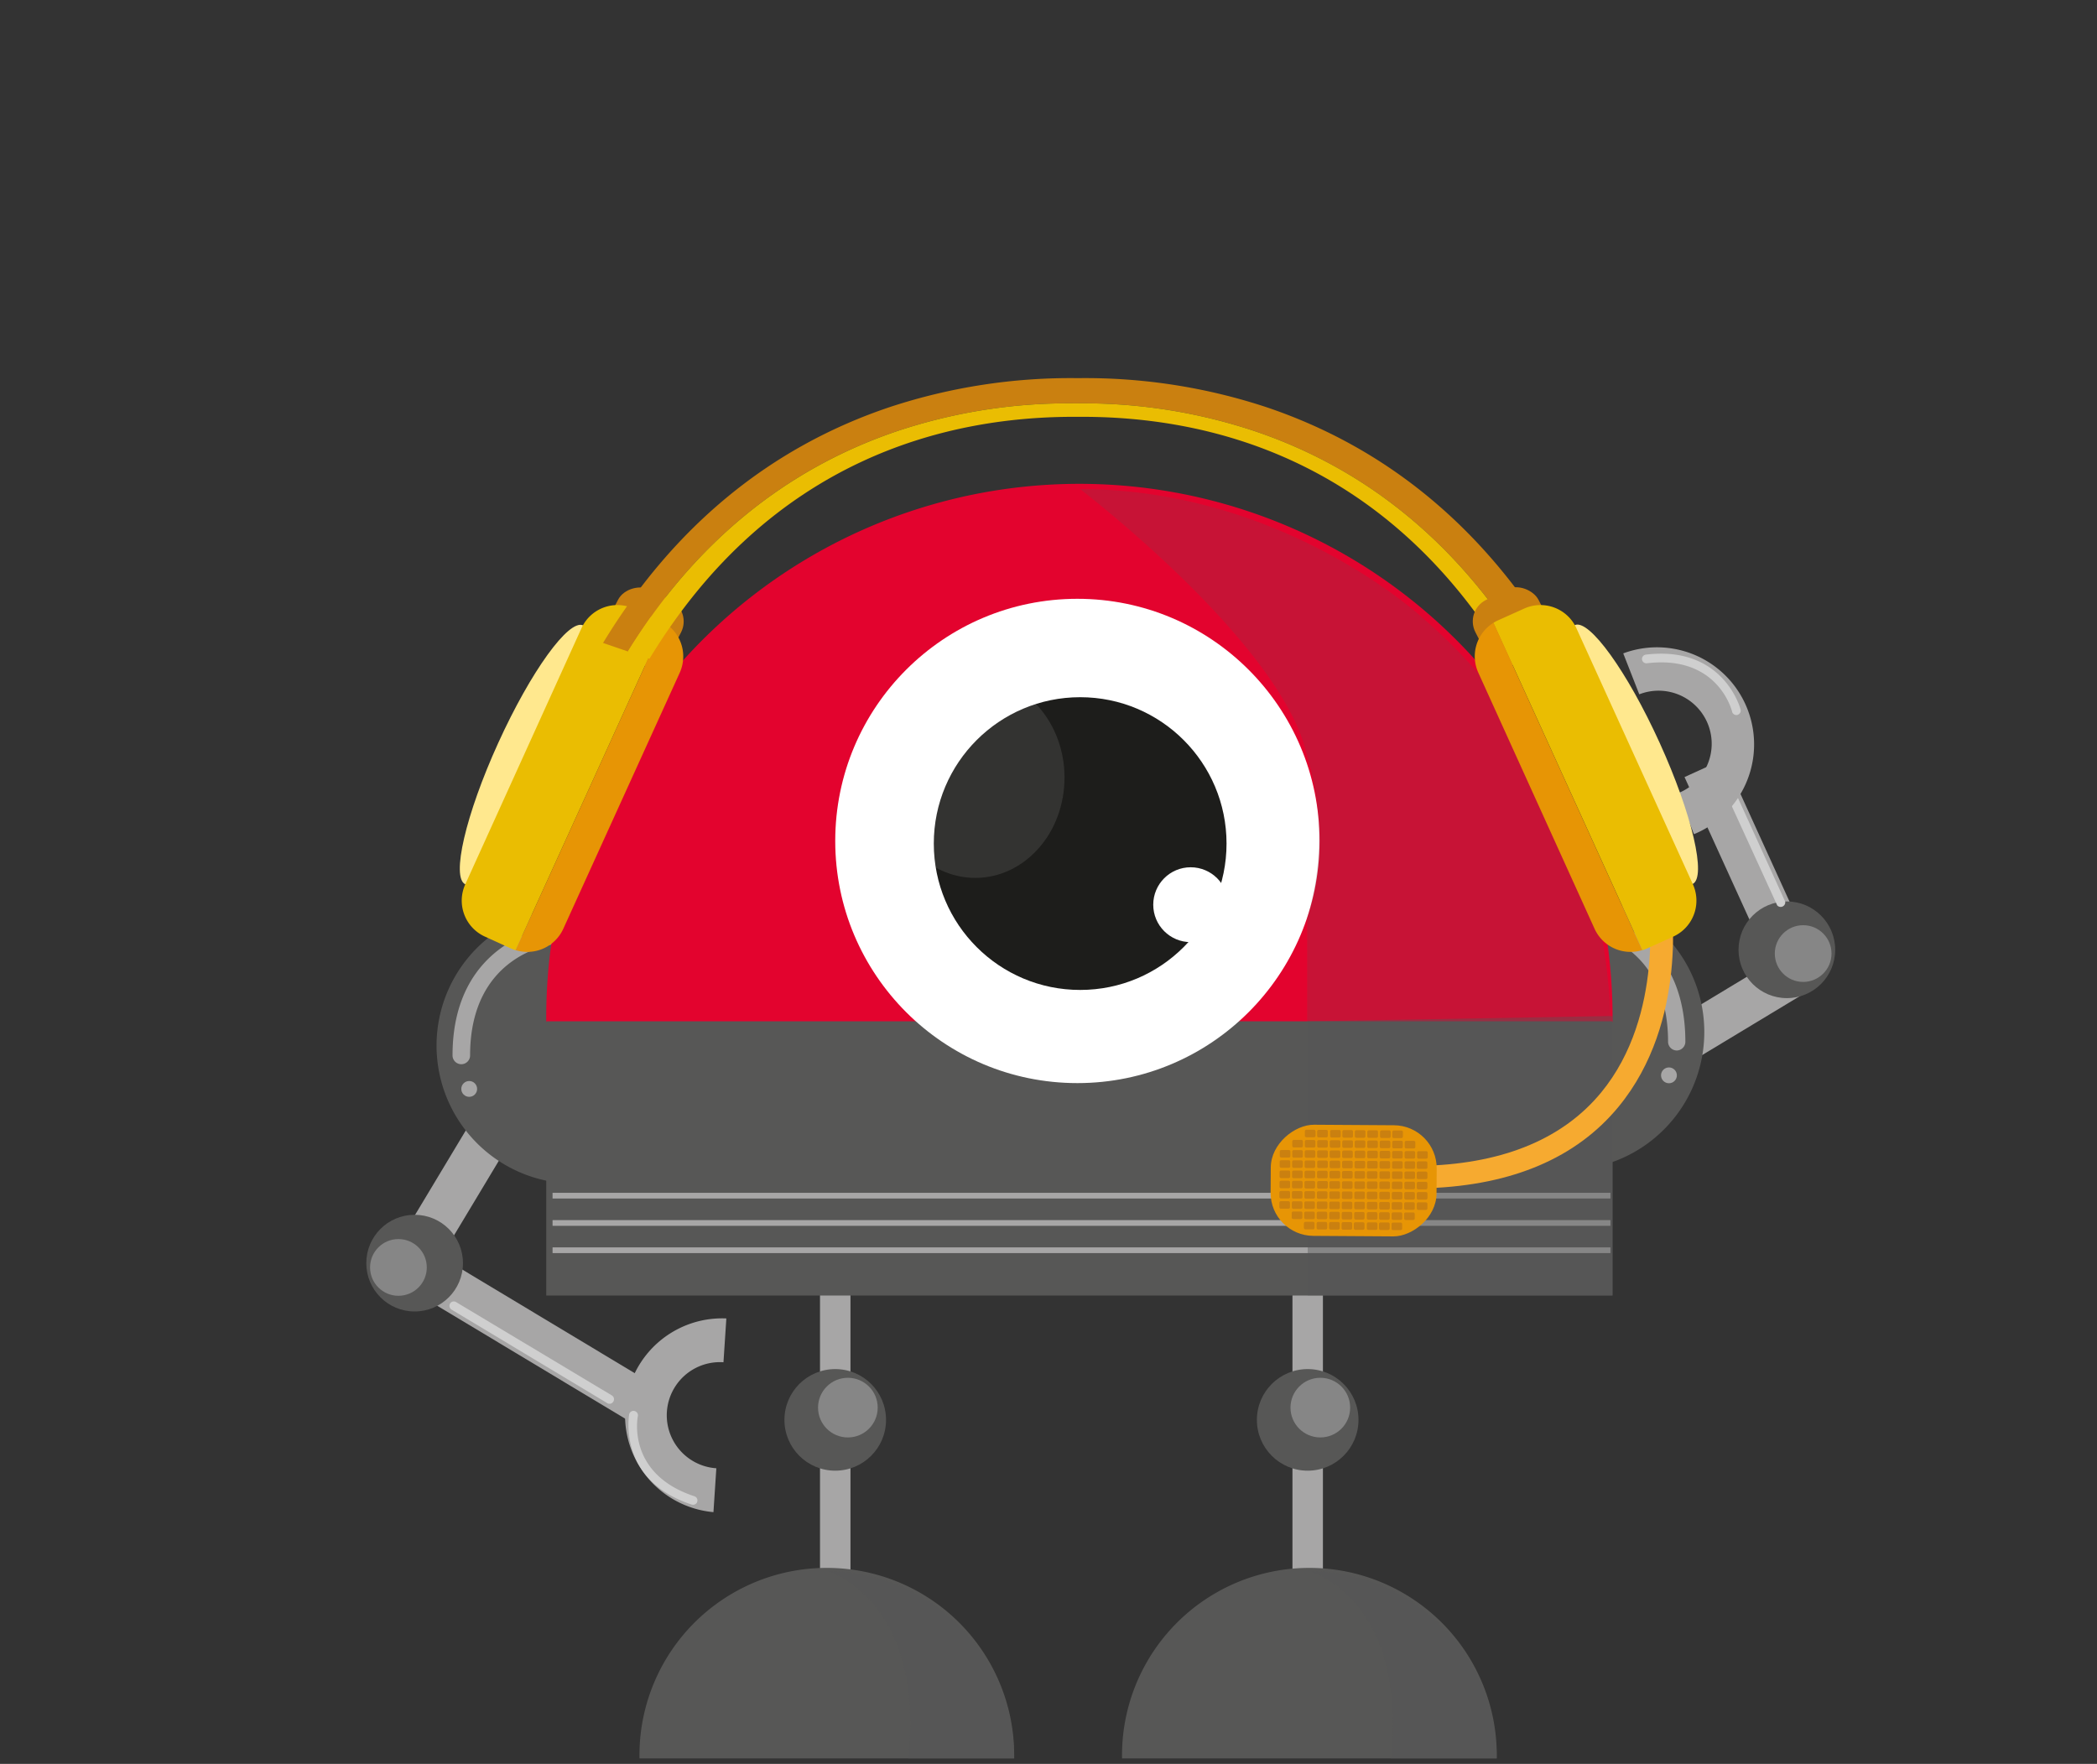 <svg xmlns="http://www.w3.org/2000/svg" xmlns:xlink="http://www.w3.org/1999/xlink" viewBox="0 0 400 336.46"><rect x="0" y="0" width="400" height="336.46" fill="#333333" stroke="none"/><defs><style>.cls-1,.cls-12,.cls-7{fill:none;}.cls-2{isolation:isolate;}.cls-3{fill:#a7a6a6;}.cls-21,.cls-4,.cls-9{fill:#575756;}.cls-5{fill:#868686;}.cls-6{fill:#cfcfcf;}.cls-12,.cls-7{stroke:#a7a6a6;stroke-miterlimit:10;}.cls-7{stroke-width:5.81px;}.cls-8{fill:#e3032e;}.cls-9{opacity:0.4;}.cls-21,.cls-9{mix-blend-mode:multiply;}.cls-10,.cls-15{fill:#fff;}.cls-11{fill:#1d1d1b;}.cls-12{stroke-width:1.09px;}.cls-13{fill:#f6aa30;}.cls-14{fill:#e79505;}.cls-15,.cls-21{opacity:0.2;}.cls-16{fill:#ca8010;}.cls-17{fill:#ffe88e;}.cls-18{fill:#eabd02;}.cls-19{opacity:0.1;}.cls-20{clip-path:url(#clip-path);}</style><clipPath id="clip-path"><rect class="cls-1" x="169.01" y="129.19" width="34.04" height="38.26"/></clipPath></defs><title>Tekengebied 7</title><g class="cls-2"><g id="Laag_1" data-name="Laag 1"><rect class="cls-3" x="96.34" y="229.33" width="8.38" height="50.26" transform="translate(-169.36 209.59) rotate(-59)"/><rect class="cls-3" x="71.38" y="224.57" width="28.92" height="8.38" transform="translate(-154.46 184.54) rotate(-59)"/><circle class="cls-4" cx="79.09" cy="240.94" r="9.22"/><circle class="cls-5" cx="76" cy="241.76" r="5.41"/><path class="cls-3" d="M136.09,288.44l.55-8.37A10.13,10.13,0,1,1,138,259.85l.55-8.36a18.52,18.52,0,0,0-2.44,36.95Z"/><path class="cls-6" d="M117,267.33a.84.84,0,0,0-.28-1.15L87,248.37a.84.84,0,0,0-1.15.28.86.86,0,0,0,.29,1.16l29.65,17.81A.83.83,0,0,0,117,267.33Z"/><path class="cls-6" d="M132.92,286.64a1.22,1.22,0,0,0,.07-.17.83.83,0,0,0-.53-1.06c-12.83-4.22-10.88-14.82-10.79-15.27a.85.85,0,0,0-.66-1,.84.84,0,0,0-1,.66c0,.13-2.31,12.52,11.92,17.19A.86.86,0,0,0,132.92,286.64Z"/><rect class="cls-3" x="328.67" y="144.84" width="8.38" height="37.3" transform="translate(-37.82 152.66) rotate(-24.49)"/><rect class="cls-3" x="318.08" y="187.4" width="28.92" height="8.38" transform="translate(-51.16 199.4) rotate(-31.11)"/><circle class="cls-4" cx="340.84" cy="181.17" r="9.22"/><circle class="cls-5" cx="343.95" cy="181.89" r="5.41"/><path class="cls-6" d="M328.82,148.42c-.42.2-.65.61-.51.92L339,172.7a.88.88,0,0,0,1.53-.7l-10.64-23.36A.76.76,0,0,0,328.82,148.42Z"/><path class="cls-4" d="M109.6,173.11a26.33,26.33,0,0,0,0,52.66Z"/><path class="cls-3" d="M88,203a1.68,1.68,0,0,0,1.67-1.68c0-19.18,15.41-21.16,16.06-21.23a1.68,1.68,0,0,0-.36-3.34c-.19,0-19.05,2.32-19.05,24.57A1.68,1.68,0,0,0,88,203Z"/><circle class="cls-3" cx="89.5" cy="207.71" r="1.51"/><path class="cls-4" d="M298.25,170.52a26.33,26.33,0,1,1,0,52.65Z"/><path class="cls-3" d="M319.86,200.38a1.68,1.68,0,0,1-1.68-1.67c0-19.18-15.41-21.16-16.06-21.24a1.67,1.67,0,0,1,.36-3.33c.19,0,19,2.32,19,24.57A1.67,1.67,0,0,1,319.86,200.38Z"/><circle class="cls-3" cx="318.35" cy="205.12" r="1.51"/><line class="cls-7" x1="249.44" y1="234.42" x2="249.44" y2="303.24"/><circle class="cls-4" cx="249.44" cy="270.84" r="9.69"/><circle class="cls-5" cx="251.85" cy="268.5" r="5.69"/><line class="cls-7" x1="159.32" y1="234.42" x2="159.32" y2="303.24"/><path class="cls-8" d="M307.59,195a101.7,101.7,0,1,0-203.39,0Z"/><rect class="cls-4" x="104.2" y="194.81" width="203.39" height="52.31"/><path class="cls-4" d="M193.45,335.41a35.74,35.74,0,1,0-71.47,0Z"/><path class="cls-9" d="M193.45,335.41a35.74,35.74,0,0,0-35.74-35.74s18.69,5.29,15.54,35.74Z"/><path class="cls-4" d="M285.5,335.41a35.74,35.74,0,1,0-71.47,0Z"/><path class="cls-9" d="M285.5,335.41a35.74,35.74,0,0,0-35.73-35.74s18.69,5.29,15.53,35.74Z"/><circle class="cls-10" cx="205.51" cy="160.41" r="46.19"/><circle class="cls-11" cx="206.04" cy="160.91" r="27.92"/><circle class="cls-10" cx="227.12" cy="172.57" r="7.14"/><line class="cls-12" x1="105.4" y1="238.48" x2="307.19" y2="238.48"/><line class="cls-12" x1="105.4" y1="233.28" x2="307.19" y2="233.28"/><line class="cls-12" x1="105.4" y1="228.07" x2="307.19" y2="228.07"/><polygon class="cls-9" points="249.44 194.81 249.44 247.12 307.59 247.12 307.59 193.8 249.44 194.81"/><circle class="cls-4" cx="159.32" cy="270.84" r="9.69"/><circle class="cls-5" cx="161.73" cy="268.5" r="5.69"/><path class="cls-13" d="M272.48,226.64l-.16-4.29c14.77-.54,25.91-5.24,33.09-13.95,12.26-14.87,9-36.65,9-36.86l4.24-.67c.15,1,3.55,23.92-9.93,40.26C300.73,220.83,288.53,226.05,272.48,226.64Z"/><rect class="cls-14" x="247.6" y="209.37" width="21.2" height="31.65" rx="8.2" ry="8.2" transform="translate(31.35 481.93) rotate(-89.63)"/><path class="cls-15" d="M242.31,218.57h0l.08-.06Z"/><path class="cls-16" d="M250.66,215.5h-1.48a.29.29,0,0,0-.28.31v.81a.31.31,0,0,0,.28.32h1.47a.31.31,0,0,0,.29-.32v-.8A.3.3,0,0,0,250.66,215.5Z"/><path class="cls-16" d="M253,215.52h-1.47a.3.3,0,0,0-.29.31v.81a.3.3,0,0,0,.27.32H253a.3.3,0,0,0,.28-.32v-.8A.29.29,0,0,0,253,215.52Z"/><path class="cls-16" d="M255.42,215.54H254a.29.29,0,0,0-.28.31v.8a.31.31,0,0,0,.28.33h1.47a.3.3,0,0,0,.28-.32v-.8A.3.3,0,0,0,255.42,215.54Z"/><path class="cls-16" d="M257.8,215.56l-1.47,0a.3.3,0,0,0-.28.32v.8a.31.31,0,0,0,.28.33h1.47a.3.3,0,0,0,.28-.32v-.8A.3.3,0,0,0,257.8,215.56Z"/><path class="cls-16" d="M260.18,215.58l-1.47,0a.31.31,0,0,0-.28.32v.8a.31.31,0,0,0,.28.33h1.47a.3.3,0,0,0,.28-.32v-.8A.3.3,0,0,0,260.18,215.58Z"/><path class="cls-16" d="M262.56,215.6l-1.47,0a.31.31,0,0,0-.28.32v.8a.31.31,0,0,0,.28.33h1.47a.31.31,0,0,0,.29-.32v-.8A.3.3,0,0,0,262.56,215.6Z"/><path class="cls-16" d="M265,215.62l-1.47,0a.3.3,0,0,0-.29.32v.8a.3.3,0,0,0,.27.33h1.47a.3.3,0,0,0,.29-.32v-.8A.29.29,0,0,0,265,215.62Z"/><path class="cls-16" d="M267.33,215.64l-1.47,0a.31.31,0,0,0-.29.32v.8a.31.31,0,0,0,.28.33h1.47a.3.3,0,0,0,.28-.32V216A.3.3,0,0,0,267.33,215.64Z"/><path class="cls-16" d="M248.26,217.43h-1.47a.31.31,0,0,0-.29.32v.8a.3.3,0,0,0,.27.32h1.48a.3.3,0,0,0,.28-.32v-.8A.31.31,0,0,0,248.26,217.43Z"/><path class="cls-16" d="M250.64,217.45h-1.47a.3.3,0,0,0-.28.32v.8a.3.3,0,0,0,.28.32h1.47a.3.3,0,0,0,.28-.32v-.8A.31.31,0,0,0,250.64,217.45Z"/><path class="cls-16" d="M253,217.47h-1.47a.3.3,0,0,0-.28.32v.8a.3.3,0,0,0,.28.32H253a.3.3,0,0,0,.28-.32v-.8A.3.3,0,0,0,253,217.47Z"/><path class="cls-16" d="M255.4,217.49h-1.47a.3.3,0,0,0-.28.32v.8a.31.31,0,0,0,.28.32h1.47a.3.3,0,0,0,.28-.32v-.8A.3.3,0,0,0,255.4,217.49Z"/><path class="cls-16" d="M257.78,217.51h-1.47a.3.3,0,0,0-.28.31v.81a.31.31,0,0,0,.28.32h1.47a.31.31,0,0,0,.29-.32v-.8A.3.3,0,0,0,257.78,217.51Z"/><path class="cls-16" d="M260.17,217.53H258.7a.3.3,0,0,0-.29.31v.81a.3.3,0,0,0,.27.32h1.47a.3.3,0,0,0,.29-.32v-.8A.29.29,0,0,0,260.17,217.53Z"/><path class="cls-16" d="M262.55,217.55h-1.47a.3.3,0,0,0-.29.31v.81a.3.3,0,0,0,.28.32h1.47a.3.3,0,0,0,.28-.32v-.8A.3.3,0,0,0,262.55,217.55Z"/><path class="cls-16" d="M264.93,217.57h-1.47a.29.29,0,0,0-.28.31v.8a.31.31,0,0,0,.28.33h1.47a.3.3,0,0,0,.28-.32v-.8A.3.3,0,0,0,264.93,217.57Z"/><path class="cls-16" d="M267.31,217.59l-1.47,0a.31.31,0,0,0-.28.32v.8a.31.31,0,0,0,.28.33h1.47a.3.3,0,0,0,.28-.32v-.8A.3.3,0,0,0,267.31,217.59Z"/><path class="cls-16" d="M269.69,217.61l-1.47,0a.31.31,0,0,0-.28.32v.8a.31.31,0,0,0,.28.33h1.47a.3.3,0,0,0,.28-.32v-.8A.3.3,0,0,0,269.69,217.61Z"/><path class="cls-16" d="M245.86,219.36h-1.47a.3.3,0,0,0-.28.32v.8a.3.3,0,0,0,.28.32h1.47a.29.29,0,0,0,.28-.31v-.8A.31.31,0,0,0,245.86,219.36Z"/><path class="cls-16" d="M248.24,219.38h-1.47a.3.3,0,0,0-.28.32v.8a.3.3,0,0,0,.28.32h1.47a.29.29,0,0,0,.28-.31v-.81A.3.3,0,0,0,248.24,219.38Z"/><path class="cls-16" d="M250.62,219.4h-1.47a.3.3,0,0,0-.28.32v.8a.3.3,0,0,0,.28.32h1.47a.29.29,0,0,0,.28-.31v-.81A.3.3,0,0,0,250.62,219.4Z"/><path class="cls-16" d="M253,219.42h-1.48a.3.3,0,0,0-.28.32v.8a.3.3,0,0,0,.28.32H253a.31.31,0,0,0,.29-.31v-.81A.3.3,0,0,0,253,219.42Z"/><path class="cls-16" d="M255.39,219.44h-1.47a.3.3,0,0,0-.29.32v.8a.29.29,0,0,0,.27.32h1.48a.3.3,0,0,0,.28-.32v-.8A.3.3,0,0,0,255.39,219.44Z"/><path class="cls-16" d="M257.77,219.46H256.3a.31.31,0,0,0-.29.32v.8a.3.3,0,0,0,.28.32h1.47a.3.3,0,0,0,.28-.32v-.8A.31.31,0,0,0,257.77,219.46Z"/><path class="cls-16" d="M260.15,219.48h-1.47a.3.3,0,0,0-.28.32v.8a.3.3,0,0,0,.28.32h1.47a.3.3,0,0,0,.28-.32v-.8A.3.3,0,0,0,260.15,219.48Z"/><path class="cls-16" d="M262.53,219.5h-1.47a.3.3,0,0,0-.28.32v.8a.3.3,0,0,0,.28.32h1.47a.3.3,0,0,0,.28-.32v-.8A.3.3,0,0,0,262.53,219.5Z"/><path class="cls-16" d="M264.91,219.52h-1.47a.3.3,0,0,0-.28.32v.8a.31.31,0,0,0,.28.32h1.47a.31.31,0,0,0,.29-.32v-.8A.3.3,0,0,0,264.91,219.52Z"/><path class="cls-16" d="M267.3,219.54h-1.48a.3.3,0,0,0-.28.31v.81a.3.3,0,0,0,.27.32h1.47a.3.3,0,0,0,.29-.32v-.8A.29.29,0,0,0,267.3,219.54Z"/><path class="cls-16" d="M269.68,219.56h-1.47a.31.31,0,0,0-.29.31v.81a.3.3,0,0,0,.27.32h1.48a.3.3,0,0,0,.28-.32v-.8A.3.3,0,0,0,269.68,219.56Z"/><path class="cls-16" d="M272.06,219.58h-1.47a.29.29,0,0,0-.28.31v.81a.3.3,0,0,0,.28.32h1.47a.3.3,0,0,0,.28-.32v-.8A.3.3,0,0,0,272.06,219.58Z"/><path class="cls-16" d="M245.84,221.31h-1.47a.3.3,0,0,0-.28.32v.8a.3.3,0,0,0,.28.32l1.47,0a.3.3,0,0,0,.28-.32v-.8A.31.31,0,0,0,245.84,221.31Z"/><path class="cls-16" d="M248.23,221.33h-1.48a.3.3,0,0,0-.28.32v.8a.3.3,0,0,0,.28.32l1.47,0a.32.32,0,0,0,.29-.32v-.8A.31.31,0,0,0,248.23,221.33Z"/><path class="cls-16" d="M250.61,221.35h-1.47a.3.3,0,0,0-.29.32v.8a.3.3,0,0,0,.27.32l1.48,0a.31.31,0,0,0,.28-.32v-.8A.3.3,0,0,0,250.61,221.35Z"/><path class="cls-16" d="M253,221.37h-1.47a.3.3,0,0,0-.28.32v.8a.3.3,0,0,0,.28.32l1.47,0a.31.31,0,0,0,.28-.32v-.8A.31.31,0,0,0,253,221.37Z"/><path class="cls-16" d="M255.37,221.39H253.9a.3.3,0,0,0-.28.32v.8a.3.3,0,0,0,.28.32h1.47a.29.29,0,0,0,.28-.31v-.8A.31.31,0,0,0,255.37,221.39Z"/><path class="cls-16" d="M257.75,221.41h-1.47a.3.3,0,0,0-.28.32v.8a.3.3,0,0,0,.28.32h1.47a.29.29,0,0,0,.28-.31v-.81A.3.3,0,0,0,257.75,221.41Z"/><path class="cls-16" d="M260.13,221.43h-1.47a.3.3,0,0,0-.28.32v.8a.3.3,0,0,0,.28.32h1.47a.3.3,0,0,0,.29-.31v-.81A.3.3,0,0,0,260.13,221.43Z"/><path class="cls-16" d="M262.52,221.45h-1.47a.3.3,0,0,0-.29.32v.8a.29.29,0,0,0,.27.32h1.47a.3.3,0,0,0,.29-.31v-.81A.3.3,0,0,0,262.52,221.45Z"/><path class="cls-16" d="M264.9,221.47h-1.47a.31.31,0,0,0-.29.32v.8a.3.3,0,0,0,.28.32h1.47a.3.3,0,0,0,.28-.32v-.8A.31.31,0,0,0,264.9,221.47Z"/><path class="cls-16" d="M267.28,221.49h-1.47a.3.3,0,0,0-.28.32v.8a.3.3,0,0,0,.28.32h1.47a.3.3,0,0,0,.28-.32v-.8A.31.31,0,0,0,267.28,221.49Z"/><path class="cls-16" d="M269.66,221.51h-1.47a.3.3,0,0,0-.28.32v.8a.3.3,0,0,0,.28.32h1.47a.3.3,0,0,0,.28-.32v-.8A.3.3,0,0,0,269.66,221.51Z"/><path class="cls-16" d="M272,221.53h-1.47a.3.3,0,0,0-.28.32v.8a.31.31,0,0,0,.28.32H272a.3.3,0,0,0,.28-.32v-.8A.3.3,0,0,0,272,221.53Z"/><path class="cls-16" d="M245.83,223.27l-1.47,0a.3.3,0,0,0-.29.32v.8a.31.31,0,0,0,.27.33h1.48a.3.3,0,0,0,.28-.32v-.8A.3.3,0,0,0,245.83,223.27Z"/><path class="cls-16" d="M248.21,223.29l-1.47,0a.3.3,0,0,0-.28.32v.8a.31.31,0,0,0,.28.33h1.47a.3.3,0,0,0,.28-.32v-.8A.3.3,0,0,0,248.21,223.29Z"/><path class="cls-16" d="M250.59,223.31l-1.47,0a.3.3,0,0,0-.28.32v.8a.31.31,0,0,0,.28.33h1.47a.3.3,0,0,0,.28-.32v-.8A.3.3,0,0,0,250.59,223.31Z"/><path class="cls-16" d="M253,223.32H251.5a.3.3,0,0,0-.28.32v.8a.3.3,0,0,0,.28.32l1.47,0a.3.3,0,0,0,.28-.32v-.8A.31.31,0,0,0,253,223.32Z"/><path class="cls-16" d="M255.35,223.34h-1.47a.3.3,0,0,0-.28.32v.8a.3.3,0,0,0,.28.32l1.47,0a.31.31,0,0,0,.29-.32v-.8A.31.31,0,0,0,255.35,223.34Z"/><path class="cls-16" d="M257.74,223.36h-1.47a.3.3,0,0,0-.29.32v.8a.29.29,0,0,0,.27.32l1.47,0a.3.3,0,0,0,.29-.32v-.8A.3.3,0,0,0,257.74,223.36Z"/><path class="cls-16" d="M260.12,223.38h-1.47a.31.31,0,0,0-.29.32v.8a.3.3,0,0,0,.28.32l1.47,0a.31.31,0,0,0,.28-.32v-.8A.31.31,0,0,0,260.12,223.38Z"/><path class="cls-16" d="M262.5,223.4H261a.3.3,0,0,0-.28.32v.8a.3.3,0,0,0,.28.32l1.47,0a.31.31,0,0,0,.28-.32v-.8A.31.31,0,0,0,262.5,223.4Z"/><path class="cls-16" d="M264.88,223.42h-1.47a.3.3,0,0,0-.28.32v.8a.3.3,0,0,0,.28.32h1.47a.29.29,0,0,0,.28-.31v-.8A.31.31,0,0,0,264.88,223.42Z"/><path class="cls-16" d="M267.26,223.44h-1.47a.3.3,0,0,0-.28.32v.8a.3.3,0,0,0,.28.32h1.47a.29.29,0,0,0,.28-.31v-.81A.3.3,0,0,0,267.26,223.44Z"/><path class="cls-16" d="M269.65,223.46h-1.48a.3.3,0,0,0-.28.32v.8a.29.29,0,0,0,.27.32h1.47a.3.3,0,0,0,.29-.31v-.81A.3.3,0,0,0,269.65,223.46Z"/><path class="cls-16" d="M272,223.48h-1.47a.3.3,0,0,0-.29.32v.8a.3.3,0,0,0,.27.32H272a.29.29,0,0,0,.28-.31v-.81A.31.31,0,0,0,272,223.48Z"/><path class="cls-16" d="M245.81,225.22h-1.47a.29.29,0,0,0-.28.31v.8a.31.31,0,0,0,.28.33h1.47a.3.3,0,0,0,.28-.32v-.8A.3.3,0,0,0,245.81,225.22Z"/><path class="cls-16" d="M248.19,225.24h-1.47a.29.29,0,0,0-.28.31v.8a.31.31,0,0,0,.28.33h1.47a.3.3,0,0,0,.28-.32v-.8A.3.3,0,0,0,248.19,225.24Z"/><path class="cls-16" d="M250.58,225.26l-1.48,0a.31.31,0,0,0-.28.32v.8a.31.31,0,0,0,.28.33h1.47a.31.31,0,0,0,.29-.32v-.8A.3.3,0,0,0,250.58,225.26Z"/><path class="cls-16" d="M253,225.28l-1.47,0a.31.31,0,0,0-.29.32v.8a.3.3,0,0,0,.27.33H253a.3.3,0,0,0,.28-.32v-.8A.29.29,0,0,0,253,225.28Z"/><path class="cls-16" d="M255.34,225.3l-1.47,0a.31.31,0,0,0-.29.32v.8a.31.31,0,0,0,.28.33h1.47a.3.3,0,0,0,.28-.32v-.8A.3.3,0,0,0,255.34,225.3Z"/><path class="cls-16" d="M257.72,225.32l-1.47,0a.3.3,0,0,0-.28.32v.8a.31.31,0,0,0,.28.33h1.47a.3.3,0,0,0,.28-.32v-.8A.3.3,0,0,0,257.72,225.32Z"/><path class="cls-16" d="M260.1,225.34l-1.47,0a.3.3,0,0,0-.28.32v.8a.31.31,0,0,0,.28.33h1.47a.3.3,0,0,0,.28-.32v-.8A.3.3,0,0,0,260.1,225.34Z"/><path class="cls-16" d="M262.48,225.35H261a.3.3,0,0,0-.28.32v.8a.3.3,0,0,0,.28.32l1.47,0a.31.31,0,0,0,.29-.32v-.8A.31.31,0,0,0,262.48,225.35Z"/><path class="cls-16" d="M264.87,225.37h-1.48a.3.3,0,0,0-.28.32v.8a.29.29,0,0,0,.27.32l1.47,0a.3.3,0,0,0,.29-.32v-.8A.3.3,0,0,0,264.87,225.37Z"/><path class="cls-16" d="M267.25,225.39h-1.47a.31.31,0,0,0-.29.32v.8a.3.3,0,0,0,.27.32l1.48,0a.3.3,0,0,0,.28-.32v-.8A.32.32,0,0,0,267.25,225.39Z"/><path class="cls-16" d="M269.63,225.41h-1.47a.3.3,0,0,0-.28.32v.8a.3.3,0,0,0,.28.32l1.47,0a.31.31,0,0,0,.28-.32v-.8A.31.31,0,0,0,269.63,225.41Z"/><path class="cls-16" d="M272,225.43h-1.47a.3.3,0,0,0-.28.32v.8a.3.3,0,0,0,.28.32l1.47,0a.31.31,0,0,0,.28-.32v-.8A.31.31,0,0,0,272,225.43Z"/><path class="cls-16" d="M245.8,227.17h-1.48a.3.3,0,0,0-.28.32v.8a.31.31,0,0,0,.28.32h1.47a.31.31,0,0,0,.29-.32v-.8A.3.3,0,0,0,245.8,227.17Z"/><path class="cls-16" d="M248.18,227.19h-1.47a.3.3,0,0,0-.29.31v.81a.3.3,0,0,0,.27.32h1.48a.3.3,0,0,0,.28-.32v-.8A.29.29,0,0,0,248.18,227.19Z"/><path class="cls-16" d="M250.56,227.21h-1.47a.29.29,0,0,0-.28.31v.81a.3.3,0,0,0,.28.32h1.47a.3.3,0,0,0,.28-.32v-.8A.3.3,0,0,0,250.56,227.21Z"/><path class="cls-16" d="M252.94,227.23h-1.47a.29.29,0,0,0-.28.31v.81a.3.3,0,0,0,.28.32h1.47a.3.3,0,0,0,.28-.32v-.8A.3.3,0,0,0,252.94,227.23Z"/><path class="cls-16" d="M255.32,227.25h-1.47a.29.29,0,0,0-.28.31v.8a.31.31,0,0,0,.28.33h1.47a.3.3,0,0,0,.28-.32v-.8A.3.3,0,0,0,255.32,227.25Z"/><path class="cls-16" d="M257.7,227.27h-1.47a.29.29,0,0,0-.28.31v.8a.31.31,0,0,0,.28.33h1.47a.31.31,0,0,0,.29-.32v-.8A.3.3,0,0,0,257.7,227.27Z"/><path class="cls-16" d="M260.09,227.29l-1.47,0a.31.31,0,0,0-.29.32v.8a.3.3,0,0,0,.27.33h1.47a.3.3,0,0,0,.29-.32v-.8A.29.29,0,0,0,260.09,227.29Z"/><path class="cls-16" d="M262.47,227.31l-1.47,0a.32.32,0,0,0-.29.32v.8a.31.31,0,0,0,.28.33h1.47a.3.3,0,0,0,.28-.32v-.8A.3.3,0,0,0,262.47,227.31Z"/><path class="cls-16" d="M264.85,227.33l-1.47,0a.3.3,0,0,0-.28.32v.8a.31.31,0,0,0,.28.33h1.47a.3.3,0,0,0,.28-.32v-.8A.3.3,0,0,0,264.85,227.33Z"/><path class="cls-16" d="M267.23,227.35l-1.47,0a.3.3,0,0,0-.28.32v.8a.31.31,0,0,0,.28.33h1.47a.3.3,0,0,0,.28-.32v-.8A.3.3,0,0,0,267.23,227.35Z"/><path class="cls-16" d="M269.61,227.37l-1.47,0a.3.3,0,0,0-.28.32v.8a.32.32,0,0,0,.28.33h1.47a.3.3,0,0,0,.28-.32v-.8A.3.3,0,0,0,269.61,227.37Z"/><path class="cls-16" d="M272,227.38h-1.48a.3.3,0,0,0-.28.32v.8a.32.32,0,0,0,.28.33H272a.31.31,0,0,0,.29-.32v-.8A.31.31,0,0,0,272,227.38Z"/><path class="cls-16" d="M245.78,229.12h-1.47a.3.3,0,0,0-.28.32v.8a.3.3,0,0,0,.28.32h1.47a.3.3,0,0,0,.28-.31v-.81A.31.31,0,0,0,245.78,229.12Z"/><path class="cls-16" d="M248.16,229.14h-1.47a.3.3,0,0,0-.28.32v.8a.3.3,0,0,0,.28.32h1.47a.3.3,0,0,0,.28-.32v-.8A.3.3,0,0,0,248.16,229.14Z"/><path class="cls-16" d="M250.54,229.16h-1.47a.3.3,0,0,0-.28.32v.8a.31.31,0,0,0,.28.32h1.47a.3.3,0,0,0,.28-.32v-.8A.3.3,0,0,0,250.54,229.16Z"/><path class="cls-16" d="M252.92,229.18h-1.47a.3.3,0,0,0-.28.32v.8a.31.31,0,0,0,.28.32h1.47a.31.31,0,0,0,.29-.32v-.8A.3.3,0,0,0,252.92,229.18Z"/><path class="cls-16" d="M255.31,229.2h-1.47a.3.3,0,0,0-.29.32v.8a.3.3,0,0,0,.27.32h1.47a.3.3,0,0,0,.29-.32v-.8A.3.3,0,0,0,255.31,229.2Z"/><path class="cls-16" d="M257.69,229.22h-1.47a.31.31,0,0,0-.29.31v.81a.3.3,0,0,0,.28.32h1.47a.3.3,0,0,0,.28-.32v-.8A.3.3,0,0,0,257.69,229.22Z"/><path class="cls-16" d="M260.07,229.24H258.6a.29.29,0,0,0-.28.31v.81a.3.3,0,0,0,.28.32h1.47a.3.3,0,0,0,.28-.32v-.8A.3.3,0,0,0,260.07,229.24Z"/><path class="cls-16" d="M262.45,229.26H261a.29.29,0,0,0-.28.31v.81a.3.3,0,0,0,.28.32h1.47a.3.3,0,0,0,.28-.32v-.8A.3.3,0,0,0,262.45,229.26Z"/><path class="cls-16" d="M264.83,229.28h-1.47a.29.29,0,0,0-.28.31v.81a.31.31,0,0,0,.28.32h1.47a.3.3,0,0,0,.28-.32v-.8A.3.3,0,0,0,264.83,229.28Z"/><path class="cls-16" d="M267.22,229.3h-1.48a.29.29,0,0,0-.28.31v.8a.3.3,0,0,0,.27.33h1.47a.3.3,0,0,0,.29-.32v-.8A.3.3,0,0,0,267.22,229.3Z"/><path class="cls-16" d="M269.6,229.32l-1.47,0a.31.31,0,0,0-.29.32v.8a.31.31,0,0,0,.27.33h1.48a.3.3,0,0,0,.28-.32v-.8A.3.3,0,0,0,269.6,229.32Z"/><path class="cls-16" d="M272,229.34l-1.47,0a.3.3,0,0,0-.28.32v.8a.31.31,0,0,0,.28.33H272a.3.3,0,0,0,.28-.32v-.8A.3.3,0,0,0,272,229.34Z"/><path class="cls-16" d="M248.15,231.09h-1.48a.3.3,0,0,0-.28.32v.8a.3.3,0,0,0,.28.32h1.47a.3.3,0,0,0,.29-.31v-.8A.31.31,0,0,0,248.15,231.09Z"/><path class="cls-16" d="M250.53,231.11h-1.47a.3.3,0,0,0-.29.32v.8a.29.29,0,0,0,.27.32h1.48a.29.29,0,0,0,.28-.31v-.81A.3.3,0,0,0,250.53,231.11Z"/><path class="cls-16" d="M252.91,231.13h-1.47a.31.31,0,0,0-.29.32v.8a.3.3,0,0,0,.28.32h1.47a.29.29,0,0,0,.28-.31v-.81A.31.31,0,0,0,252.91,231.13Z"/><path class="cls-16" d="M255.29,231.15h-1.47a.3.3,0,0,0-.28.32v.8a.3.3,0,0,0,.28.32h1.47a.3.3,0,0,0,.28-.31v-.81A.3.3,0,0,0,255.29,231.15Z"/><path class="cls-16" d="M257.67,231.17H256.2a.3.3,0,0,0-.28.32v.8a.3.3,0,0,0,.28.32h1.47a.3.3,0,0,0,.28-.32v-.8A.3.3,0,0,0,257.67,231.17Z"/><path class="cls-16" d="M260.05,231.19h-1.47a.3.3,0,0,0-.28.32v.8a.31.31,0,0,0,.28.32H260a.31.31,0,0,0,.29-.32v-.8A.3.3,0,0,0,260.05,231.19Z"/><path class="cls-16" d="M262.44,231.21H261a.3.3,0,0,0-.28.32v.8a.3.3,0,0,0,.27.32h1.47a.3.3,0,0,0,.29-.32v-.8A.3.3,0,0,0,262.44,231.21Z"/><path class="cls-16" d="M264.82,231.23h-1.47a.31.31,0,0,0-.29.32v.8a.3.3,0,0,0,.27.32h1.48a.3.3,0,0,0,.28-.32v-.8A.31.31,0,0,0,264.82,231.23Z"/><path class="cls-16" d="M267.2,231.25h-1.47a.3.3,0,0,0-.28.32v.8a.3.3,0,0,0,.28.32h1.47a.3.3,0,0,0,.28-.32v-.8A.3.3,0,0,0,267.2,231.25Z"/><path class="cls-16" d="M269.58,231.27h-1.47a.3.3,0,0,0-.28.31v.81a.3.3,0,0,0,.28.32h1.47a.3.3,0,0,0,.28-.32v-.8A.3.3,0,0,0,269.58,231.27Z"/><path class="cls-16" d="M250.51,233.06H249a.3.3,0,0,0-.28.32v.8a.3.3,0,0,0,.28.32l1.47,0a.31.31,0,0,0,.28-.32v-.8A.31.31,0,0,0,250.51,233.06Z"/><path class="cls-16" d="M252.89,233.08h-1.47a.3.3,0,0,0-.28.32v.8a.3.3,0,0,0,.28.32l1.47,0a.3.3,0,0,0,.28-.32v-.8A.31.31,0,0,0,252.89,233.08Z"/><path class="cls-16" d="M255.27,233.1H253.8a.3.3,0,0,0-.28.32v.8a.3.3,0,0,0,.28.32l1.47,0a.32.32,0,0,0,.29-.32v-.8A.31.31,0,0,0,255.27,233.1Z"/><path class="cls-16" d="M257.66,233.12h-1.47a.3.3,0,0,0-.29.32v.8a.29.29,0,0,0,.27.32h1.47a.3.3,0,0,0,.29-.31v-.8A.3.3,0,0,0,257.66,233.12Z"/><path class="cls-16" d="M260,233.14h-1.47a.31.31,0,0,0-.29.32v.8a.3.3,0,0,0,.28.32H260a.29.29,0,0,0,.28-.31v-.81A.31.31,0,0,0,260,233.14Z"/><path class="cls-16" d="M262.42,233.16H261a.3.3,0,0,0-.28.32v.8a.3.3,0,0,0,.28.32h1.47a.29.29,0,0,0,.28-.31v-.81A.31.31,0,0,0,262.42,233.16Z"/><path class="cls-16" d="M264.8,233.18h-1.47a.3.3,0,0,0-.28.32v.8a.3.3,0,0,0,.28.32h1.47a.3.3,0,0,0,.28-.31v-.81A.3.3,0,0,0,264.8,233.18Z"/><path class="cls-16" d="M267.18,233.2h-1.47a.3.3,0,0,0-.28.32v.8a.3.3,0,0,0,.28.32h1.47a.3.3,0,0,0,.28-.32v-.8A.3.3,0,0,0,267.18,233.2Z"/><rect class="cls-16" x="116.12" y="112.72" width="13.53" height="13.53" rx="4.56" ry="4.56" transform="translate(-39.54 174.23) rotate(-62.82)"/><ellipse class="cls-17" cx="99.99" cy="143.96" rx="27.13" ry="5.45" transform="translate(-72.45 175.39) rotate(-65.54)"/><path class="cls-18" d="M125.91,118.35l-5-2.25a7.53,7.53,0,0,0-10,3.74L88.76,168.66a7.53,7.53,0,0,0,3.75,10l4.95,2.26a8,8,0,0,0,.89.33l28.39-62.43A7.31,7.31,0,0,0,125.91,118.35Z"/><path class="cls-14" d="M126.74,118.8,98.35,181.23a7.53,7.53,0,0,0,9.1-4.07l22.2-48.82A7.53,7.53,0,0,0,126.74,118.8Z"/><g class="cls-19"><g class="cls-20"><path class="cls-10" d="M183.53,167.25c-9.29-1.55-15.71-11.28-14.33-21.73s10-17.66,19.33-16.12,15.71,11.28,14.34,21.73-10,17.66-19.34,16.12"/></g></g><rect class="cls-8" x="159.02" y="108.42" width="92.68" height="1.92"/><path class="cls-21" d="M249.34,196.85h57.82s2.2-46.32-35.68-78.88c0,0-26.46-24.67-65.44-24.67,0,0,38.65,29.49,43.3,50.91a53.45,53.45,0,0,1,0,30.85Z"/><path class="cls-16" d="M171.09,82.25a103.39,103.39,0,0,1,34.08-5.31h.13a103.33,103.33,0,0,1,34.07,5.31c21.38,7.24,38.68,21.45,51.45,42.23l5.38-1.84c-13.47-22.2-31.88-37.33-54.72-45a110.09,110.09,0,0,0-35.79-5.51h-.15a110.09,110.09,0,0,0-35.79,5.51c-22.83,7.66-41.25,22.79-54.72,45l4.75,1.63C132.54,103.6,149.79,89.47,171.09,82.25Z"/><path class="cls-18" d="M205.54,79.51h.15c24.86-.17,58.46,7.95,81.65,46.16l3.48-1.19c-12.77-20.78-30.07-35-51.45-42.23a103.33,103.33,0,0,0-34.07-5.31h-.13a103.39,103.39,0,0,0-34.08,5.31c-21.3,7.22-38.55,21.35-51.31,42l4.11,1.4C147.08,87.46,180.68,79.34,205.54,79.51Z"/><rect class="cls-16" x="281.7" y="112.72" width="13.53" height="13.53" rx="4.56" ry="4.56" transform="translate(-22.73 144.95) rotate(-27.18)"/><path class="cls-3" d="M309.63,124.63l3.06,7.81a10.14,10.14,0,0,1,13.12,5.75,10.13,10.13,0,0,1-5.75,13.12l3.06,7.81a18.52,18.52,0,0,0-13.49-34.49Z"/><path class="cls-6" d="M313.21,125.6a.6.6,0,0,0,0,.19.84.84,0,0,0,.93.73c13.41-1.63,16.15,8.79,16.26,9.24a.83.83,0,0,0,1,.61.86.86,0,0,0,.62-1c0-.12-3.23-12.31-18.09-10.5A.85.85,0,0,0,313.21,125.6Z"/><ellipse class="cls-17" cx="311.61" cy="143.96" rx="5.45" ry="27.13" transform="translate(-31.64 141.92) rotate(-24.46)"/><path class="cls-18" d="M285.7,118.35l5-2.25a7.53,7.53,0,0,1,10,3.74l22.21,48.82a7.54,7.54,0,0,1-3.75,10l-5,2.26a7.2,7.2,0,0,1-.88.33L284.87,118.8A7.31,7.31,0,0,1,285.7,118.35Z"/><path class="cls-14" d="M284.87,118.8l28.39,62.43a7.53,7.53,0,0,1-9.1-4.07L282,128.34A7.52,7.52,0,0,1,284.87,118.8Z"/></g></g></svg>